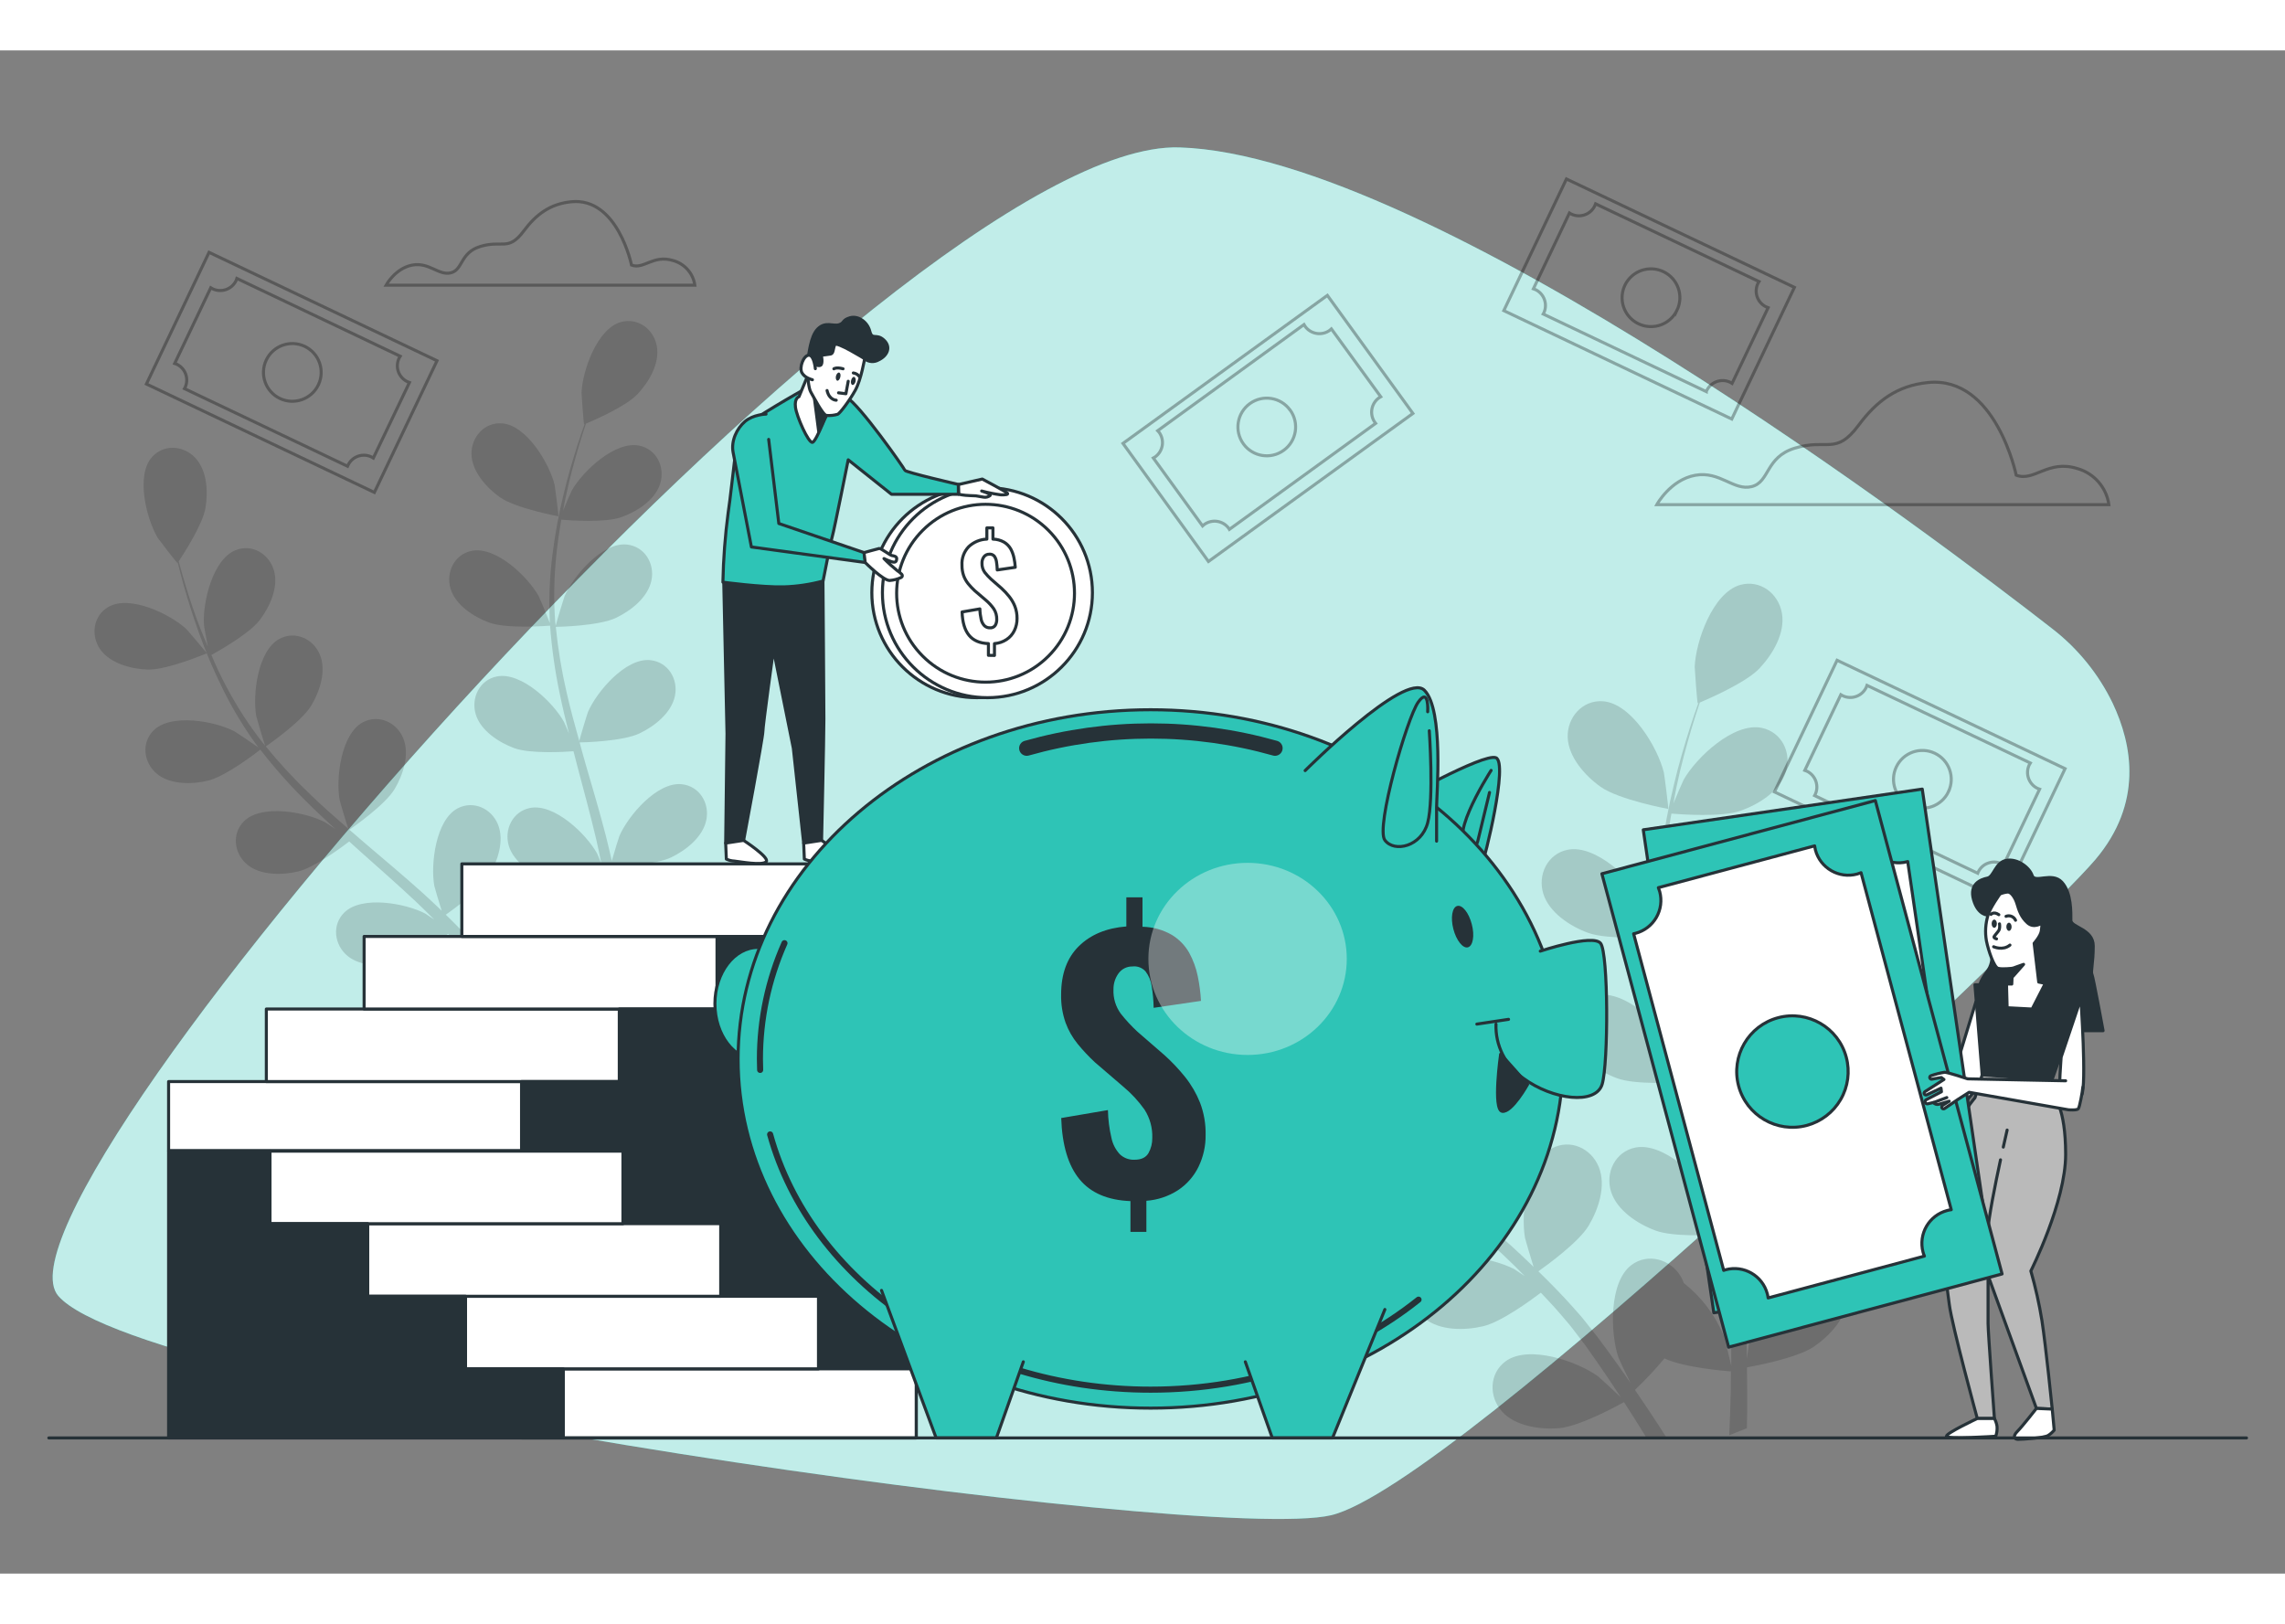 <?xml version="1.0" encoding="UTF-8"?>
<svg xmlns="http://www.w3.org/2000/svg" xmlns:xlink="http://www.w3.org/1999/xlink" width="287px" height="204px" viewBox="0 0 306 204" version="1.1">
<rect x="0" y="0" width="306" height="204" fill="#808080" stroke="none"/>
<defs>
<filter id="alpha" filterUnits="objectBoundingBox" x="0%" y="0%" width="100%" height="100%">
  <feColorMatrix type="matrix" in="SourceGraphic" values="0 0 0 0 1 0 0 0 0 1 0 0 0 0 1 0 0 0 1 0"/>
</filter>
<mask id="mask0">
  <g filter="url(#alpha)">
<rect x="0" y="0" width="306" height="204" style="fill:rgb(0%,0%,0%);fill-opacity:0.702;stroke:none;"/>
  </g>
</mask>
<clipPath id="clip1">
  <rect x="0" y="0" width="306" height="204"/>
</clipPath>
<g id="surface5" clip-path="url(#clip1)">
<path style=" stroke:none;fill-rule:nonzero;fill:rgb(100%,100%,100%);fill-opacity:1;" d="M 282.926 87.434 C 281.027 83.5 278.23 80.066 274.77 77.402 C 260.137 66.004 191.668 14.066 157.977 12.992 C 120.133 11.766 -3.699 153.477 7.805 166.809 C 19.312 180.137 161.621 200.109 178.262 196.184 C 194.906 192.258 273.328 116.973 280.598 108.383 C 286.996 100.82 285.57 93.023 282.926 87.434 Z M 282.926 87.434 "/>
</g>
<mask id="mask1">
  <g filter="url(#alpha)">
<rect x="0" y="0" width="306" height="204" style="fill:rgb(0%,0%,0%);fill-opacity:0.302;stroke:none;"/>
  </g>
</mask>
<clipPath id="clip2">
  <rect x="0" y="0" width="306" height="204"/>
</clipPath>
<g id="surface8" clip-path="url(#clip2)">
<path style="fill:none;stroke-width:1;stroke-linecap:butt;stroke-linejoin:miter;stroke:rgb(0%,0%,0%);stroke-opacity:1;stroke-miterlimit:10;" d="M 661.774 139.438 C 661.774 139.438 655.092 106.79 632.822 109.021 C 622.702 110.016 615.933 115.1 610.064 123.018 C 602.529 133.128 599.83 127.25 589.059 130.572 C 579.418 133.569 580.902 141.697 574.956 143.181 C 569.02 144.656 564.578 137.992 556.411 139.467 C 548.244 140.951 543.802 149.117 543.802 149.117 L 692.191 149.117 C 691.397 143.449 687.318 138.787 681.803 137.245 C 672.162 134.249 667.701 141.669 661.774 139.438 Z M 661.774 139.438 " transform="matrix(0.408,0,0,0.408,0,0)"/>
</g>
<mask id="mask2">
  <g filter="url(#alpha)">
<rect x="0" y="0" width="306" height="204" style="fill:rgb(0%,0%,0%);fill-opacity:0.302;stroke:none;"/>
  </g>
</mask>
<clipPath id="clip3">
  <rect x="0" y="0" width="306" height="204"/>
</clipPath>
<g id="surface11" clip-path="url(#clip3)">
<path style="fill:none;stroke-width:1;stroke-linecap:butt;stroke-linejoin:miter;stroke:rgb(0%,0%,0%);stroke-opacity:1;stroke-miterlimit:10;" d="M 207.28 70.466 C 207.28 70.466 202.723 48.148 187.5 49.68 C 180.578 50.37 175.963 53.835 171.952 59.216 C 166.801 66.129 164.953 62.107 157.59 64.377 C 151.003 66.406 151.999 71.998 147.997 73.003 C 144.005 73.999 140.903 69.451 135.33 70.466 C 129.758 71.49 126.714 77.062 126.714 77.062 L 228.066 77.062 C 227.52 73.213 224.743 70.044 221 69.001 C 214.384 66.923 211.34 71.998 207.28 70.466 Z M 207.28 70.466 " transform="matrix(0.408,0,0,0.408,0,0)"/>
</g>
<mask id="mask3">
  <g filter="url(#alpha)">
<rect x="0" y="0" width="306" height="204" style="fill:rgb(0%,0%,0%);fill-opacity:0.302;stroke:none;"/>
  </g>
</mask>
<clipPath id="clip4">
  <rect x="0" y="0" width="306" height="204"/>
</clipPath>
<g id="surface14" clip-path="url(#clip4)">
<path style="fill:none;stroke-width:1;stroke-linecap:butt;stroke-linejoin:miter;stroke:rgb(0%,0%,0%);stroke-opacity:1;stroke-miterlimit:10;" d="M 517.942 39.715 L 565.863 39.719 L 565.864 122.683 L 517.944 122.679 Z M 517.942 39.715 " transform="matrix(0.175,-0.368,0.368,0.175,96.129,218.504)"/>
<path style="fill:none;stroke-width:1;stroke-linecap:butt;stroke-linejoin:miter;stroke:rgb(0%,0%,0%);stroke-opacity:1;stroke-miterlimit:10;" d="M 523.457 51.001 C 522.088 53.883 518.641 55.099 515.759 53.73 C 515.539 53.625 515.328 53.51 515.127 53.376 L 503.303 78.249 C 503.533 78.326 503.753 78.412 503.973 78.508 C 506.846 79.887 508.071 83.333 506.702 86.225 C 506.654 86.33 506.597 86.426 506.53 86.531 L 560.049 111.998 C 560.049 111.893 560.145 111.778 560.193 111.673 C 561.562 108.791 565.008 107.565 567.89 108.935 C 568.11 109.04 568.321 109.155 568.522 109.289 L 580.346 84.454 C 580.116 84.377 579.896 84.281 579.676 84.176 C 576.823 82.788 575.626 79.36 576.995 76.497 C 577.101 76.277 577.215 76.067 577.349 75.866 L 523.725 50.36 C 523.648 50.58 523.562 50.791 523.457 51.001 Z M 550.456 85.239 C 548.819 88.714 545.247 90.849 541.408 90.648 C 537.579 90.456 534.237 87.967 532.954 84.348 C 531.671 80.729 532.705 76.689 535.558 74.133 C 538.421 71.567 542.538 70.973 546.004 72.639 C 550.724 74.899 552.715 80.547 550.456 85.267 Z M 550.456 85.239 " transform="matrix(0.408,0,0,0.408,0,0)"/>
</g>
<mask id="mask4">
  <g filter="url(#alpha)">
<rect x="0" y="0" width="306" height="204" style="fill:rgb(0%,0%,0%);fill-opacity:0.302;stroke:none;"/>
  </g>
</mask>
<clipPath id="clip5">
  <rect x="0" y="0" width="306" height="204"/>
</clipPath>
<g id="surface17" clip-path="url(#clip5)">
<path style="fill:none;stroke-width:1;stroke-linecap:butt;stroke-linejoin:miter;stroke:rgb(0%,0%,0%);stroke-opacity:1;stroke-miterlimit:10;" d="M 71.978 64.221 L 119.899 64.225 L 119.896 147.181 L 71.975 147.177 Z M 71.978 64.221 " transform="matrix(0.175,-0.368,0.368,0.175,-16.622,59.927)"/>
<path style="fill:none;stroke-width:1;stroke-linecap:butt;stroke-linejoin:miter;stroke:rgb(0%,0%,0%);stroke-opacity:1;stroke-miterlimit:10;" d="M 77.503 75.53 C 76.842 76.919 75.664 77.981 74.219 78.489 C 72.773 79.006 71.184 78.92 69.795 78.259 C 69.585 78.163 69.374 78.039 69.173 77.914 L 57.34 102.75 C 57.569 102.817 57.79 102.903 58 102.999 C 59.388 103.659 60.451 104.837 60.959 106.283 C 61.476 107.728 61.389 109.318 60.729 110.696 C 60.681 110.811 60.623 110.907 60.556 111.022 L 114.076 136.499 L 114.22 136.173 C 114.88 134.785 116.058 133.722 117.503 133.205 C 118.949 132.698 120.538 132.784 121.917 133.444 C 122.137 133.54 122.348 133.655 122.549 133.789 L 134.392 109.002 C 134.162 108.915 133.942 108.839 133.722 108.743 C 132.324 108.082 131.261 106.886 130.744 105.44 C 130.237 103.985 130.333 102.386 131.003 100.998 C 131.099 100.787 131.214 100.576 131.348 100.375 L 77.761 74.86 C 77.694 75.09 77.608 75.31 77.503 75.53 Z M 104.502 109.768 C 102.252 114.488 96.603 116.498 91.883 114.258 C 87.163 112.008 85.152 106.369 87.393 101.639 C 89.633 96.919 95.272 94.908 100.002 97.139 C 104.732 99.389 106.742 105.038 104.502 109.768 Z M 104.502 109.768 " transform="matrix(0.408,0,0,0.408,0,0)"/>
</g>
<mask id="mask5">
  <g filter="url(#alpha)">
<rect x="0" y="0" width="306" height="204" style="fill:rgb(0%,0%,0%);fill-opacity:0.302;stroke:none;"/>
  </g>
</mask>
<clipPath id="clip6">
  <rect x="0" y="0" width="306" height="204"/>
</clipPath>
<g id="surface20" clip-path="url(#clip6)">
<path style="fill:none;stroke-width:1;stroke-linecap:butt;stroke-linejoin:miter;stroke:rgb(0%,0%,0%);stroke-opacity:1;stroke-miterlimit:10;" d="M 607.018 197.792 L 654.935 197.787 L 654.936 280.752 L 607.015 280.748 Z M 607.018 197.792 " transform="matrix(0.175,-0.368,0.368,0.175,58.617,288.081)"/>
<path style="fill:none;stroke-width:1;stroke-linecap:butt;stroke-linejoin:miter;stroke:rgb(0%,0%,0%);stroke-opacity:1;stroke-miterlimit:10;" d="M 612.544 209.099 C 611.883 210.488 610.696 211.56 609.251 212.067 C 607.805 212.584 606.216 212.498 604.827 211.837 C 604.607 211.732 604.406 211.608 604.215 211.493 L 592.381 236.328 C 592.611 236.405 592.831 236.491 593.051 236.587 C 595.933 237.965 597.149 241.422 595.78 244.303 L 595.607 244.61 L 649.127 270.096 C 649.165 269.981 649.213 269.876 649.27 269.771 C 649.921 268.373 651.099 267.291 652.554 266.774 C 654.01 266.247 655.609 266.333 656.997 267.004 C 657.217 267.109 657.428 267.233 657.629 267.348 L 669.453 242.513 C 669.223 242.436 669.003 242.35 668.792 242.255 C 665.91 240.876 664.685 237.429 666.054 234.538 C 666.159 234.327 666.284 234.116 666.408 233.915 L 612.803 208.439 C 612.726 208.668 612.64 208.889 612.544 209.099 Z M 639.543 243.346 C 637.293 248.076 631.635 250.086 626.905 247.836 C 622.176 245.586 620.165 239.928 622.425 235.198 C 624.674 230.469 630.333 228.468 635.062 230.718 C 639.782 232.977 641.783 238.626 639.534 243.346 Z M 639.543 243.346 " transform="matrix(0.408,0,0,0.408,0,0)"/>
</g>
<mask id="mask6">
  <g filter="url(#alpha)">
<rect x="0" y="0" width="306" height="204" style="fill:rgb(0%,0%,0%);fill-opacity:0.302;stroke:none;"/>
  </g>
</mask>
<clipPath id="clip7">
  <rect x="0" y="0" width="306" height="204"/>
</clipPath>
<g id="surface23" clip-path="url(#clip7)">
<path style="fill:none;stroke-width:1;stroke-linecap:butt;stroke-linejoin:miter;stroke:rgb(0%,0%,0%);stroke-opacity:1;stroke-miterlimit:10;" d="M 391.809 82.126 L 439.73 82.135 L 439.727 165.087 L 391.808 165.091 Z M 391.809 82.126 " transform="matrix(-0.239,-0.33,0.33,-0.239,228.374,217.374)"/>
<path style="fill:none;stroke-width:1;stroke-linecap:butt;stroke-linejoin:miter;stroke:rgb(0%,0%,0%);stroke-opacity:1;stroke-miterlimit:10;" d="M 380.457 125.364 C 382.334 127.949 381.75 131.558 379.174 133.425 C 378.973 133.569 378.772 133.703 378.562 133.808 L 394.713 156.087 C 394.885 155.924 395.067 155.771 395.259 155.628 C 397.844 153.761 401.463 154.335 403.339 156.92 C 403.406 157.016 403.473 157.112 403.531 157.217 L 451.526 122.425 L 451.306 122.147 C 449.439 119.562 450.004 115.952 452.589 114.066 C 452.79 113.932 453.001 113.808 453.202 113.693 L 437.002 91.423 C 436.83 91.586 436.638 91.739 436.447 91.883 C 433.862 93.75 430.252 93.166 428.376 90.591 C 428.242 90.399 428.117 90.208 428.002 89.997 L 379.998 124.828 C 380.17 125 380.323 125.172 380.457 125.364 Z M 423.464 118.049 C 426.528 122.281 425.58 128.207 421.348 131.271 C 417.117 134.344 411.19 133.397 408.127 129.165 C 405.053 124.933 406.001 119.007 410.233 115.943 C 414.465 112.879 420.372 113.817 423.436 118.049 Z M 423.464 118.049 " transform="matrix(0.408,0,0,0.408,0,0)"/>
</g>
<mask id="mask7">
  <g filter="url(#alpha)">
<rect x="0" y="0" width="306" height="204" style="fill:rgb(0%,0%,0%);fill-opacity:0.149;stroke:none;"/>
  </g>
</mask>
<clipPath id="clip8">
  <rect x="0" y="0" width="306" height="204"/>
</clipPath>
<g id="surface26" clip-path="url(#clip8)">
<path style=" stroke:none;fill-rule:nonzero;fill:rgb(0%,0%,0%);fill-opacity:1;" d="M 19.773 82.922 C 22.359 83.008 27.703 80.738 27.707 80.738 C 27.711 80.738 25.141 77.672 24.953 77.5 C 22.785 75.496 17.418 72.898 14.543 74.52 C 12.465 75.691 12.117 78.371 13.434 80.234 C 14.754 82.094 17.57 82.852 19.773 82.922 Z M 19.773 82.922 "/>
<path style=" stroke:none;fill-rule:nonzero;fill:rgb(0%,0%,0%);fill-opacity:1;" d="M 27.852 97.797 C 30.27 97.223 34.523 93.91 34.863 93.645 C 36.746 96.082 38.793 98.391 40.984 100.555 C 42.258 101.828 43.578 103.066 44.918 104.289 C 44.223 103.824 43.598 103.406 43.504 103.359 C 40.883 102 35.02 100.91 32.672 103.242 C 30.98 104.918 31.355 107.59 33.117 109.047 C 34.879 110.504 37.793 110.473 39.938 109.961 C 42.086 109.445 45.797 106.695 46.766 105.949 L 48.316 107.348 C 50.816 109.57 53.316 111.773 55.703 114.008 C 56.543 114.793 57.336 115.602 58.152 116.406 C 57.531 116 57.012 115.648 56.93 115.59 C 54.309 114.23 48.445 113.141 46.098 115.473 C 44.402 117.145 44.777 119.82 46.539 121.273 C 48.305 122.727 51.215 122.707 53.363 122.191 C 55.438 121.699 58.863 119.188 60.012 118.316 C 60.828 119.164 61.613 120.012 62.348 120.871 C 62.836 121.465 63.352 122.008 63.809 122.637 L 65.191 124.453 C 66.008 125.641 66.898 126.859 67.688 128.039 C 68.242 128.855 68.754 129.637 69.273 130.434 C 68.457 129.617 66.789 128.117 66.633 127.984 C 64.25 126.242 58.621 124.281 55.945 126.227 C 54.02 127.625 53.988 130.328 55.508 132.031 C 57.031 133.738 59.914 134.152 62.109 133.973 C 64.527 133.77 69.066 131.266 69.629 130.953 C 70.484 132.262 71.301 133.547 72.059 134.773 C 72.734 135.867 73.363 136.918 73.953 137.918 L 75.879 137.152 C 75.207 136.062 74.488 134.926 73.711 133.727 C 72.848 132.391 71.902 130.98 70.914 129.539 C 72.121 128.391 73.262 127.172 74.328 125.891 C 76.578 126.969 81.398 127.355 82.02 127.402 C 82.02 128.969 81.984 130.492 81.934 131.93 C 81.906 132.918 81.871 133.871 81.824 134.785 L 83.863 133.973 C 83.863 133.316 83.891 132.656 83.895 131.973 C 83.914 130.379 83.895 128.68 83.895 126.934 C 84.516 126.828 89.629 125.902 91.645 124.531 C 93.465 123.281 95.43 121.188 95.543 118.855 C 95.652 116.52 93.91 114.5 91.535 114.633 C 88.234 114.812 85.105 119.887 84.359 122.742 C 84.312 122.91 84.035 124.781 83.887 125.98 C 83.887 125.27 83.859 124.578 83.836 123.844 C 83.797 122.391 83.715 120.945 83.629 119.387 C 83.562 118.633 83.496 117.879 83.43 117.113 C 83.359 116.344 83.227 115.555 83.129 114.766 C 82.859 112.945 82.504 111.113 82.102 109.277 C 83.375 109.238 87.883 109.043 89.879 108.078 C 91.875 107.117 94.129 105.352 94.59 103.062 C 95.051 100.773 93.641 98.508 91.27 98.277 C 87.98 97.957 84.121 102.5 82.945 105.215 C 82.871 105.383 82.25 107.422 81.93 108.547 C 81.676 107.445 81.434 106.344 81.145 105.234 C 80.328 102.039 79.363 98.832 78.438 95.629 C 78.152 94.645 77.883 93.664 77.621 92.68 C 78.074 92.68 83.441 92.551 85.676 91.457 C 87.664 90.504 89.926 88.73 90.387 86.441 C 90.848 84.152 89.438 81.891 87.066 81.66 C 83.777 81.34 79.914 85.883 78.742 88.598 C 78.652 88.801 77.762 91.738 77.574 92.492 C 76.965 90.332 76.379 88.172 75.887 86.02 C 75.211 83.113 74.727 80.168 74.43 77.203 C 74.641 77.203 80.246 77.102 82.535 75.977 C 84.516 75.023 86.781 73.254 87.242 70.965 C 87.703 68.676 86.293 66.41 83.922 66.176 C 80.633 65.859 76.773 70.406 75.598 73.113 C 75.508 73.328 74.551 76.484 74.414 77.07 C 74.414 76.898 74.363 76.719 74.352 76.551 C 74.133 73.559 74.188 70.555 74.504 67.574 C 74.66 65.941 74.914 64.367 75.164 62.848 C 76.215 62.938 80.996 63.289 83.168 62.523 C 85.242 61.789 87.691 60.277 88.398 58.055 C 89.102 55.832 87.953 53.422 85.621 52.934 C 82.387 52.258 78.051 56.348 76.59 58.91 C 76.508 59.051 75.855 60.543 75.398 61.66 C 75.527 60.98 75.652 60.27 75.805 59.621 C 76.32 57.172 76.941 54.965 77.508 53.016 C 77.84 51.906 78.16 50.91 78.469 49.984 C 79.539 49.535 83.836 47.676 85.379 46.027 C 86.922 44.379 88.359 41.945 87.965 39.645 C 87.57 37.344 85.438 35.746 83.141 36.383 C 79.961 37.27 77.996 42.91 77.879 45.852 C 77.879 46.105 78.168 50.109 78.223 50.086 L 78.285 50.062 C 77.969 50.945 77.641 51.902 77.305 52.949 C 76.691 54.891 76.023 57.094 75.453 59.539 C 74.809 62.168 74.32 64.832 73.988 67.516 C 73.602 70.52 73.48 73.551 73.633 76.578 L 73.633 76.688 C 73.289 75.781 72.25 73.281 72.148 73.098 C 70.711 70.52 66.434 66.379 63.172 67.023 C 60.836 67.484 59.676 69.922 60.344 72.109 C 61.012 74.297 63.453 75.879 65.523 76.633 C 67.863 77.488 73.234 77.074 73.664 77.043 C 73.895 80.117 74.328 83.176 74.965 86.195 C 75.328 87.953 75.746 89.715 76.191 91.473 C 75.867 90.703 75.574 90.012 75.52 89.918 C 74.086 87.34 69.809 83.199 66.543 83.844 C 64.211 84.309 63.043 86.746 63.715 88.934 C 64.383 91.117 66.828 92.703 68.898 93.457 C 70.973 94.211 75.59 93.965 76.801 93.863 C 76.98 94.539 77.148 95.211 77.328 95.906 C 78.184 99.137 79.059 102.352 79.816 105.539 C 80.082 106.66 80.305 107.773 80.531 108.887 C 80.246 108.199 80 107.621 79.953 107.539 C 78.516 104.957 74.238 100.816 70.977 101.461 C 68.641 101.926 67.477 104.367 68.145 106.555 C 68.812 108.738 71.258 110.324 73.328 111.078 C 75.332 111.809 79.57 111.609 81.016 111.516 C 81.211 112.66 81.426 113.812 81.555 114.934 C 81.633 115.699 81.758 116.434 81.797 117.211 C 81.832 117.984 81.898 118.734 81.945 119.488 C 81.992 120.938 82.043 122.438 82.055 123.855 C 82.055 124.84 82.055 125.781 82.055 126.711 C 81.801 125.594 81.238 123.41 81.191 123.238 C 80.199 120.832 78.605 118.727 76.566 117.117 C 76.469 116.844 76.344 116.582 76.199 116.332 C 75.023 114.371 72.438 113.598 70.523 115.02 C 67.871 116.988 68.074 122.949 69.012 125.746 C 69.07 125.91 69.879 127.629 70.406 128.707 C 69.996 128.125 69.609 127.551 69.18 126.949 C 68.363 125.762 67.48 124.598 66.551 123.348 L 65.129 121.559 C 64.664 120.957 64.102 120.371 63.582 119.77 C 62.359 118.398 61.051 117.066 59.699 115.758 C 60.738 115.023 64.391 112.371 65.523 110.453 C 66.66 108.535 67.566 105.836 66.688 103.672 C 65.809 101.512 63.383 100.41 61.277 101.516 C 58.355 103.062 57.645 108.98 58.16 111.887 C 58.191 112.07 58.797 114.113 59.152 115.23 C 58.336 114.449 57.52 113.664 56.672 112.902 C 54.223 110.695 51.652 108.539 49.109 106.375 C 48.332 105.711 47.566 105.043 46.793 104.379 C 47.164 104.121 51.574 101.059 52.844 98.93 C 53.973 97.035 54.883 94.305 54.008 92.145 C 53.129 89.98 50.703 88.879 48.598 89.984 C 45.676 91.535 44.961 97.453 45.48 100.359 C 45.516 100.582 46.391 103.52 46.652 104.258 C 44.953 102.789 43.273 101.305 41.676 99.77 C 39.512 97.719 37.48 95.531 35.594 93.219 C 35.77 93.098 40.383 89.922 41.684 87.742 C 42.816 85.848 43.727 83.121 42.848 80.961 C 41.973 78.797 39.543 77.695 37.441 78.801 C 34.516 80.348 33.809 86.266 34.32 89.172 C 34.363 89.402 35.305 92.562 35.516 93.125 C 35.406 92.992 35.281 92.863 35.172 92.719 C 33.348 90.383 31.73 87.891 30.344 85.273 C 29.562 83.816 28.902 82.379 28.305 80.969 C 29.223 80.465 33.402 78.113 34.789 76.285 C 36.121 74.523 37.328 71.914 36.691 69.672 C 36.055 67.426 33.766 66.055 31.555 66.934 C 28.477 68.156 27.121 73.953 27.312 76.898 C 27.312 77.059 27.609 78.676 27.836 79.852 C 27.57 79.211 27.281 78.551 27.023 77.934 C 26.102 75.605 25.391 73.445 24.797 71.48 C 24.465 70.375 24.184 69.367 23.93 68.426 C 24.574 67.457 27.129 63.531 27.508 61.309 C 27.887 59.09 27.742 56.266 26.145 54.566 C 24.547 52.863 21.887 52.707 20.324 54.5 C 18.156 56.996 19.625 62.777 21.137 65.305 C 21.27 65.52 23.73 68.695 23.762 68.645 L 23.801 68.59 C 24.027 69.504 24.281 70.48 24.574 71.543 C 25.137 73.5 25.797 75.703 26.668 78.07 C 27.578 80.617 28.641 83.109 29.844 85.531 C 31.18 88.254 32.754 90.848 34.551 93.285 L 34.617 93.371 C 33.832 92.805 31.582 91.293 31.395 91.195 C 28.777 89.836 22.914 88.75 20.566 91.078 C 18.875 92.754 19.246 95.426 21.012 96.883 C 22.777 98.34 25.703 98.328 27.852 97.797 Z M 27.852 97.797 "/>
<path style=" stroke:none;fill-rule:nonzero;fill:rgb(0%,0%,0%);fill-opacity:1;" d="M 74.773 62.395 C 74.836 62.395 74.328 58.422 74.27 58.176 C 73.562 55.32 70.52 50.18 67.223 49.949 C 64.848 49.777 63.082 51.824 63.141 54.105 C 63.203 56.387 65.145 58.562 66.945 59.84 C 69.062 61.34 74.77 62.395 74.773 62.395 Z M 74.773 62.395 "/>
</g>
<mask id="mask8">
  <g filter="url(#alpha)">
<rect x="0" y="0" width="306" height="204" style="fill:rgb(0%,0%,0%);fill-opacity:0.149;stroke:none;"/>
  </g>
</mask>
<clipPath id="clip9">
  <rect x="0" y="0" width="306" height="204"/>
</clipPath>
<g id="surface29" clip-path="url(#clip9)">
<path style=" stroke:none;fill-rule:nonzero;fill:rgb(0%,0%,0%);fill-opacity:1;" d="M 159.719 125.367 C 162.715 125.465 168.898 122.84 168.906 122.836 C 168.918 122.832 165.938 119.285 165.723 119.086 C 163.207 116.766 156.996 113.758 153.66 115.641 C 151.258 116.992 150.859 120.094 152.383 122.258 C 153.91 124.418 157.164 125.285 159.719 125.367 Z M 159.719 125.367 "/>
<path style=" stroke:none;fill-rule:nonzero;fill:rgb(0%,0%,0%);fill-opacity:1;" d="M 220.266 185.441 L 220.504 185.848 L 223.207 185.848 C 222.879 185.32 222.535 184.793 222.184 184.246 C 221.184 182.699 220.086 181.062 218.945 179.398 C 220.344 178.066 221.664 176.656 222.898 175.176 C 225.5 176.418 231.082 176.867 231.805 176.922 C 231.805 178.738 231.762 180.5 231.707 182.164 C 231.672 183.309 231.625 184.406 231.578 185.469 L 233.938 184.531 C 233.938 183.777 233.969 183.008 233.977 182.207 C 233.977 180.367 233.977 178.402 233.945 176.379 C 234.672 176.25 240.59 175.188 242.922 173.598 C 245.027 172.152 247.309 169.723 247.438 167.027 C 247.562 164.332 245.551 161.984 242.793 162.133 C 238.973 162.34 235.352 168.219 234.484 171.516 C 234.434 171.711 234.113 173.891 233.934 175.266 C 233.934 174.449 233.906 173.633 233.879 172.789 C 233.832 171.105 233.738 169.43 233.641 167.625 C 233.562 166.758 233.484 165.883 233.41 164.996 C 233.352 164.113 233.176 163.191 233.062 162.277 C 232.75 160.172 232.34 158.051 231.875 155.926 C 233.344 155.879 238.57 155.648 240.879 154.535 C 243.188 153.422 245.801 151.375 246.336 148.727 C 246.867 146.082 245.234 143.457 242.492 143.188 C 238.68 142.816 234.207 148.082 232.852 151.215 C 232.766 151.41 232.035 153.77 231.672 155.074 C 231.383 153.801 231.098 152.523 230.766 151.242 C 229.797 147.539 228.703 143.824 227.633 140.109 C 227.301 138.977 226.988 137.84 226.668 136.703 C 227.191 136.703 233.406 136.555 235.992 135.305 C 238.293 134.199 240.914 132.148 241.445 129.5 C 241.977 126.852 240.348 124.227 237.602 123.957 C 233.793 123.586 229.324 128.855 227.965 131.984 C 227.863 132.219 226.828 135.621 226.605 136.496 C 225.906 133.992 225.227 131.492 224.66 128.996 C 223.879 125.637 223.312 122.23 222.973 118.797 C 223.211 118.797 229.703 118.68 232.355 117.402 C 234.656 116.293 237.277 114.238 237.812 111.594 C 238.344 108.945 236.715 106.32 233.969 106.055 C 230.156 105.68 225.688 110.953 224.328 114.082 C 224.219 114.324 223.102 117.98 222.957 118.66 C 222.957 118.457 222.898 118.25 222.883 118.055 C 222.633 114.602 222.691 111.133 223.062 107.688 C 223.242 105.781 223.52 103.969 223.828 102.215 C 225.055 102.316 230.578 102.723 233.09 101.836 C 235.496 100.988 238.328 99.238 239.145 96.664 C 239.961 94.09 238.637 91.305 235.934 90.734 C 232.188 89.949 227.172 94.688 225.473 97.672 C 225.383 97.836 224.625 99.578 224.094 100.859 C 224.246 100.066 224.387 99.25 224.547 98.496 C 225.141 95.641 225.863 93.105 226.516 90.844 C 226.902 89.562 227.273 88.398 227.637 87.336 C 228.859 86.816 233.844 84.66 235.633 82.754 C 237.418 80.848 239.09 78.031 238.629 75.371 C 238.164 72.711 235.703 70.848 233.047 71.586 C 229.375 72.617 227.086 79.137 226.949 82.551 C 226.949 82.844 227.281 87.484 227.359 87.445 L 227.434 87.418 C 227.066 88.441 226.688 89.547 226.293 90.766 C 225.586 93.012 224.812 95.562 224.152 98.395 C 223.406 101.438 222.84 104.52 222.453 107.625 C 222.008 111.105 221.871 114.617 222.047 118.121 C 222.047 118.16 222.047 118.207 222.047 118.246 C 221.637 117.199 220.441 114.301 220.324 114.09 C 218.664 111.102 213.695 106.309 209.941 107.055 C 207.234 107.594 205.891 110.418 206.676 112.945 C 207.465 115.477 210.277 117.312 212.676 118.184 C 215.379 119.176 221.605 118.695 222.098 118.656 C 222.367 122.219 222.871 125.766 223.609 129.262 C 224.016 131.301 224.512 133.344 225.023 135.383 C 224.648 134.484 224.309 133.684 224.254 133.578 C 222.59 130.594 217.625 125.797 213.867 126.547 C 211.16 127.082 209.812 129.906 210.602 132.438 C 211.391 134.965 214.203 136.801 216.602 137.676 C 219.004 138.547 224.355 138.262 225.758 138.164 C 225.961 138.945 226.168 139.727 226.363 140.508 C 227.359 144.246 228.371 147.969 229.246 151.656 C 229.559 152.957 229.812 154.246 230.062 155.535 C 229.734 154.742 229.445 154.074 229.391 153.977 C 227.73 150.988 222.766 146.195 219.008 146.941 C 216.301 147.48 214.953 150.305 215.742 152.832 C 216.531 155.363 219.344 157.199 221.742 158.07 C 224.066 158.922 228.973 158.688 230.645 158.578 C 230.875 159.906 231.102 161.238 231.266 162.535 C 231.355 163.426 231.504 164.273 231.547 165.176 C 231.594 166.078 231.668 166.941 231.723 167.809 C 231.773 169.492 231.836 171.227 231.848 172.871 C 231.848 174.008 231.848 175.098 231.848 176.195 C 231.551 174.898 230.926 172.371 230.852 172.168 C 229.699 169.391 227.855 166.953 225.492 165.09 C 225.379 164.773 225.234 164.473 225.066 164.184 C 223.707 161.91 220.707 161.016 218.496 162.66 C 215.426 164.941 215.641 171.844 216.746 175.082 C 216.812 175.273 217.746 177.266 218.379 178.512 C 217.906 177.836 217.457 177.168 216.965 176.473 C 216 175.098 214.996 173.75 213.918 172.297 L 212.285 170.23 C 211.754 169.527 211.098 168.855 210.5 168.156 C 209.078 166.57 207.566 165.027 206.012 163.516 C 207.215 162.664 211.445 159.59 212.754 157.395 C 214.066 155.199 215.117 152.047 214.102 149.539 C 213.086 147.035 210.277 145.75 207.84 147.043 C 204.457 148.836 203.633 155.688 204.227 159.055 C 204.266 159.262 204.969 161.629 205.375 162.922 C 204.43 162.016 203.488 161.109 202.52 160.227 C 199.664 157.672 196.715 155.176 193.766 152.672 C 192.867 151.906 191.977 151.137 191.082 150.359 C 191.516 150.062 196.621 146.516 198.094 144.051 C 199.398 141.859 200.453 138.699 199.434 136.199 C 198.414 133.699 195.613 132.41 193.176 133.699 C 189.793 135.492 188.965 142.344 189.562 145.711 C 189.605 145.961 190.617 149.383 190.918 150.223 C 188.953 148.52 187.008 146.805 185.16 145.043 C 182.652 142.668 180.297 140.137 178.117 137.461 C 178.32 137.32 183.664 133.645 185.172 131.117 C 186.48 128.926 187.531 125.77 186.516 123.266 C 185.5 120.762 182.691 119.477 180.254 120.77 C 176.871 122.559 176.047 129.414 176.645 132.777 C 176.688 133.039 177.781 136.703 178.027 137.352 C 177.898 137.199 177.754 137.051 177.617 136.891 C 175.477 134.141 173.582 131.203 171.961 128.113 C 171.059 126.422 170.293 124.762 169.582 123.125 C 170.645 122.543 175.488 119.824 177.098 117.703 C 178.633 115.664 180.031 112.645 179.297 110.047 C 178.562 107.445 175.91 105.855 173.348 106.871 C 169.785 108.281 168.215 115.004 168.449 118.414 C 168.449 118.602 168.797 120.453 169.059 121.832 C 168.75 121.09 168.414 120.328 168.133 119.609 C 167.066 116.922 166.258 114.391 165.559 112.145 C 165.172 110.863 164.844 109.695 164.555 108.602 C 165.301 107.484 168.258 102.941 168.695 100.363 C 169.125 97.848 168.969 94.52 167.121 92.555 C 165.273 90.59 162.184 90.402 160.375 92.48 C 157.867 95.375 159.562 102.066 161.34 104.988 C 161.496 105.238 164.34 108.914 164.379 108.859 L 164.426 108.793 C 164.684 109.852 164.977 110.984 165.32 112.211 C 165.969 114.477 166.73 117.035 167.742 119.758 C 168.797 122.703 170.02 125.59 171.414 128.395 C 172.957 131.543 174.781 134.547 176.859 137.371 L 176.941 137.469 C 176.031 136.812 173.426 135.062 173.211 134.949 C 170.176 133.375 163.387 132.117 160.672 134.812 C 158.711 136.754 159.145 139.852 161.184 141.535 C 163.223 143.219 166.598 143.188 169.082 142.598 C 171.883 141.926 176.812 138.109 177.203 137.785 C 179.387 140.609 181.758 143.285 184.301 145.789 C 185.773 147.258 187.305 148.691 188.855 150.113 C 188.039 149.57 187.328 149.09 187.223 149.035 C 184.188 147.461 177.402 146.203 174.68 148.895 C 172.723 150.832 173.156 153.934 175.199 155.617 C 177.242 157.297 180.609 157.273 183.094 156.676 C 185.578 156.082 189.879 152.895 190.996 152.031 C 191.602 152.57 192.191 153.113 192.797 153.664 C 195.688 156.234 198.586 158.785 201.363 161.375 C 202.34 162.285 203.266 163.219 204.195 164.156 C 203.477 163.672 202.875 163.273 202.777 163.219 C 199.742 161.648 192.953 160.391 190.234 163.082 C 188.273 165.023 188.707 168.121 190.75 169.805 C 192.789 171.492 196.164 171.457 198.648 170.867 C 201.051 170.293 205.016 167.391 206.348 166.379 C 207.273 167.363 208.199 168.344 209.051 169.34 C 209.617 170.031 210.211 170.66 210.738 171.379 L 212.34 173.48 C 213.312 174.855 214.316 176.27 215.23 177.637 C 215.871 178.578 216.457 179.488 217.066 180.406 C 216.109 179.488 214.191 177.727 214.016 177.598 C 211.254 175.582 204.734 173.309 201.637 175.559 C 199.406 177.191 199.363 180.312 201.133 182.281 C 202.898 184.254 206.23 184.73 208.773 184.527 C 211.578 184.297 216.828 181.398 217.48 181.031 C 218.449 182.535 219.395 184.008 220.266 185.441 Z M 220.266 185.441 "/>
<path style=" stroke:none;fill-rule:nonzero;fill:rgb(0%,0%,0%);fill-opacity:1;" d="M 223.406 101.594 C 223.473 101.594 222.887 96.988 222.816 96.695 C 222 93.375 218.477 87.438 214.656 87.168 C 211.902 86.973 209.859 89.34 209.941 91.984 C 210.023 94.629 212.262 97.145 214.344 98.625 C 216.789 100.367 223.402 101.594 223.406 101.594 Z M 223.406 101.594 "/>
</g>
<mask id="mask9">
  <g filter="url(#alpha)">
<rect x="0" y="0" width="306" height="204" style="fill:rgb(0%,0%,0%);fill-opacity:0.349;stroke:none;"/>
  </g>
</mask>
<clipPath id="clip10">
  <rect x="0" y="0" width="306" height="204"/>
</clipPath>
<g id="surface32" clip-path="url(#clip10)">
<path style=" stroke:none;fill-rule:nonzero;fill:rgb(100%,100%,100%);fill-opacity:1;" d="M 180.355 121.672 C 180.355 114.57 174.41 108.809 167.07 108.809 C 159.734 108.809 153.789 114.57 153.789 121.672 C 153.789 128.777 159.734 134.539 167.07 134.539 C 174.41 134.539 180.355 128.777 180.355 121.672 Z M 180.355 121.672 "/>
</g>
</defs>
<g id="surface1">
<path style=" stroke:none;fill-rule:nonzero;fill:rgb(18.039%,76.863%,71.373%);fill-opacity:1;" d="M 282.926 87.434 C 281.027 83.5 278.23 80.066 274.77 77.402 C 260.137 66.004 191.668 14.066 157.977 12.992 C 120.133 11.766 -3.699 153.477 7.805 166.809 C 19.312 180.137 161.621 200.109 178.262 196.184 C 194.906 192.258 273.328 116.973 280.598 108.383 C 286.996 100.82 285.57 93.023 282.926 87.434 Z M 282.926 87.434 "/>
<use xlink:href="#surface5" mask="url(#mask0)"/>
<use xlink:href="#surface8" mask="url(#mask1)"/>
<use xlink:href="#surface11" mask="url(#mask2)"/>
<use xlink:href="#surface14" mask="url(#mask3)"/>
<use xlink:href="#surface17" mask="url(#mask4)"/>
<use xlink:href="#surface20" mask="url(#mask5)"/>
<use xlink:href="#surface23" mask="url(#mask6)"/>
<use xlink:href="#surface26" mask="url(#mask7)"/>
<use xlink:href="#surface29" mask="url(#mask8)"/>
<path style="fill-rule:nonzero;fill:rgb(100%,100%,100%);fill-opacity:1;stroke-width:1;stroke-linecap:round;stroke-linejoin:round;stroke:rgb(14.902%,19.608%,21.961%);stroke-opacity:1;stroke-miterlimit:4;" d="M 55.339 338.494 L 171.195 338.494 L 171.195 361.156 L 55.339 361.156 Z M 55.339 338.494 " transform="matrix(0.408,0,0,0.408,0,0)"/>
<path style="fill-rule:nonzero;fill:rgb(100%,100%,100%);fill-opacity:1;stroke-width:1;stroke-linecap:round;stroke-linejoin:round;stroke:rgb(14.902%,19.608%,21.961%);stroke-opacity:1;stroke-miterlimit:4;" d="M 87.421 314.673 L 203.278 314.673 L 203.278 338.494 L 87.421 338.494 Z M 87.421 314.673 " transform="matrix(0.408,0,0,0.408,0,0)"/>
<path style="fill-rule:nonzero;fill:rgb(100%,100%,100%);fill-opacity:1;stroke-width:1;stroke-linecap:round;stroke-linejoin:round;stroke:rgb(14.902%,19.608%,21.961%);stroke-opacity:1;stroke-miterlimit:4;" d="M 119.514 290.843 L 235.371 290.843 L 235.371 314.664 L 119.514 314.664 Z M 119.514 290.843 " transform="matrix(0.408,0,0,0.408,0,0)"/>
<path style="fill-rule:nonzero;fill:rgb(100%,100%,100%);fill-opacity:1;stroke-width:1;stroke-linecap:round;stroke-linejoin:round;stroke:rgb(14.902%,19.608%,21.961%);stroke-opacity:1;stroke-miterlimit:4;" d="M 151.587 267.023 L 267.454 267.023 L 267.454 290.843 L 151.587 290.843 Z M 151.587 267.023 " transform="matrix(0.408,0,0,0.408,0,0)"/>
<path style="fill-rule:nonzero;fill:rgb(14.902%,19.608%,21.961%);fill-opacity:1;stroke-width:1;stroke-linecap:round;stroke-linejoin:round;stroke:rgb(14.902%,19.608%,21.961%);stroke-opacity:1;stroke-miterlimit:4;" d="M 300.733 455.471 L 300.733 267.023 L 267.463 267.023 L 267.463 290.843 L 235.371 290.843 L 235.371 314.673 L 203.288 314.673 L 203.288 338.494 L 171.195 338.494 L 171.195 455.471 Z M 300.733 455.471 " transform="matrix(0.408,0,0,0.408,0,0)"/>
<path style="fill-rule:nonzero;fill:rgb(100%,100%,100%);fill-opacity:1;stroke-width:1;stroke-linecap:round;stroke-linejoin:round;stroke:rgb(14.902%,19.608%,21.961%);stroke-opacity:1;stroke-miterlimit:4;" d="M 184.867 432.79 L 300.733 432.79 L 300.733 455.461 L 184.867 455.461 Z M 184.867 432.79 " transform="matrix(0.408,0,0,0.408,0,0)"/>
<path style="fill-rule:nonzero;fill:rgb(100%,100%,100%);fill-opacity:1;stroke-width:1;stroke-linecap:round;stroke-linejoin:round;stroke:rgb(14.902%,19.608%,21.961%);stroke-opacity:1;stroke-miterlimit:4;" d="M 152.78 408.97 L 268.636 408.97 L 268.636 432.791 L 152.78 432.791 Z M 152.78 408.97 " transform="matrix(-0.408,0,-0,-0.408,171.943,343.438)"/>
<path style="fill-rule:nonzero;fill:rgb(100%,100%,100%);fill-opacity:1;stroke-width:1;stroke-linecap:round;stroke-linejoin:round;stroke:rgb(14.902%,19.608%,21.961%);stroke-opacity:1;stroke-miterlimit:4;" d="M 120.692 385.141 L 236.549 385.141 L 236.549 408.971 L 120.692 408.971 Z M 120.692 385.141 " transform="matrix(-0.408,0,-0,-0.408,145.758,323.997)"/>
<path style="fill-rule:nonzero;fill:rgb(100%,100%,100%);fill-opacity:1;stroke-width:1;stroke-linecap:round;stroke-linejoin:round;stroke:rgb(14.902%,19.608%,21.961%);stroke-opacity:1;stroke-miterlimit:4;" d="M 88.615 361.321 L 204.471 361.321 L 204.471 385.141 L 88.615 385.141 Z M 88.615 361.321 " transform="matrix(-0.408,0,-0,-0.408,119.577,304.556)"/>
<path style="fill-rule:nonzero;fill:rgb(14.902%,19.608%,21.961%);fill-opacity:1;stroke-width:1;stroke-linecap:round;stroke-linejoin:round;stroke:rgb(14.902%,19.608%,21.961%);stroke-opacity:1;stroke-miterlimit:4;" d="M 55.339 455.471 L 55.339 361.319 L 88.609 361.319 L 88.609 385.139 L 120.692 385.139 L 120.692 408.969 L 152.784 408.969 L 152.784 432.79 L 184.867 432.79 L 184.867 455.471 Z M 55.339 455.471 " transform="matrix(0.408,0,0,0.408,0,0)"/>
<path style="fill-rule:nonzero;fill:rgb(100%,100%,100%);fill-opacity:1;stroke-width:1;stroke-linecap:round;stroke-linejoin:round;stroke:rgb(14.902%,19.608%,21.961%);stroke-opacity:1;stroke-miterlimit:4;" d="M 648.543 312.309 L 640.998 337 L 624.282 324.152 C 624.023 322.543 623.698 320.954 623.277 319.393 C 622.951 318.608 620.96 316.291 620.51 315.391 C 620.06 314.491 619.409 315.277 619.409 315.947 C 619.409 316.617 620.96 318.829 620.96 318.829 L 620.184 319.604 L 613.98 316.646 C 613.837 316.579 613.664 316.579 613.521 316.636 C 613.367 316.693 613.243 316.799 613.176 316.952 C 613.061 317.201 613.138 317.507 613.358 317.67 L 616.747 320.274 L 616.307 321.145 L 610.658 318.829 C 610.514 318.771 610.352 318.771 610.208 318.838 C 610.074 318.905 609.959 319.02 609.911 319.173 C 609.835 319.422 609.93 319.69 610.16 319.834 L 615.311 322.83 L 611.95 323.491 C 611.788 323.52 611.654 323.616 611.577 323.759 C 611.491 323.903 611.472 324.066 611.52 324.219 C 611.596 324.449 611.816 324.611 612.056 324.611 L 615.531 324.611 L 612.534 325.712 C 612.534 325.712 612.917 326.584 613.53 326.545 L 617.082 326.383 L 622.291 326.708 C 622.291 326.708 639.218 344.458 639.782 345.004 C 640.338 345.54 643.66 346.747 644.321 346.086 C 644.981 345.425 652.411 336.455 652.411 336.455 L 651.3 313.199 C 651.3 313.199 650.199 310.997 648.543 312.309 Z M 648.543 312.309 " transform="matrix(0.408,0,0,0.408,0,0)"/>
<path style="fill-rule:nonzero;fill:rgb(14.902%,19.608%,21.961%);fill-opacity:1;stroke-width:1;stroke-linecap:round;stroke-linejoin:round;stroke:rgb(14.902%,19.608%,21.961%);stroke-opacity:1;stroke-miterlimit:4;" d="M 652.535 283.825 C 652.535 283.825 649.309 284.046 647.786 278.828 C 646.274 273.61 650.17 272.126 652.334 271.705 C 654.488 271.274 654.919 266.515 658.586 265.874 C 662.263 265.223 666.14 268.248 667.011 270.872 C 667.883 273.485 673.493 269.57 676.72 273.026 C 679.946 276.492 679.716 283.174 679.716 285.549 C 679.716 287.933 687.06 288.364 687.06 293.974 C 687.06 299.584 686.188 302.39 686.619 303.251 C 687.05 304.113 690.286 321.787 690.286 321.787 L 649.998 321.787 C 649.998 321.787 648.706 308.871 650.218 305.626 C 651.731 302.39 653.033 302.17 653.675 299.154 C 654.306 296.128 653.675 291.379 653.244 289.216 C 652.918 287.435 652.679 285.635 652.535 283.825 Z M 652.535 283.825 " transform="matrix(0.408,0,0,0.408,0,0)"/>
<path style="fill-rule:nonzero;fill:rgb(14.902%,19.608%,21.961%);fill-opacity:1;stroke-width:1;stroke-linecap:round;stroke-linejoin:round;stroke:rgb(14.902%,19.608%,21.961%);stroke-opacity:1;stroke-miterlimit:4;" d="M 660.319 306.497 L 648.227 306.717 L 650.601 336.292 L 673.493 338.025 L 684.283 307.359 L 671.329 306.286 Z M 660.319 306.497 " transform="matrix(0.408,0,0,0.408,0,0)"/>
<path style="fill-rule:nonzero;fill:rgb(100%,100%,100%);fill-opacity:1;stroke-width:1;stroke-linecap:round;stroke-linejoin:round;stroke:rgb(14.902%,19.608%,21.961%);stroke-opacity:1;stroke-miterlimit:4;" d="M 656.432 276.922 C 656.432 276.922 653.186 281.461 652.535 283.825 C 651.693 286.573 651.501 289.474 651.999 292.299 C 652.65 295.544 654.488 300.887 655.781 301.298 C 657.073 301.71 660.53 301.298 660.53 301.298 L 660.319 306.478 L 658.586 306.478 L 658.797 314.252 L 667.011 314.683 L 671.329 306.258 L 669.166 305.827 L 667.662 293.103 C 667.662 293.103 669.807 290.719 670.027 288.986 C 670.152 288.134 670.228 287.263 670.247 286.401 C 670.247 286.401 667.662 288.354 665.499 286.401 C 663.344 284.448 662.693 282.303 662.042 280.139 C 661.391 277.976 660.099 276.262 659.036 276.262 C 658.136 276.338 657.255 276.559 656.432 276.922 Z M 656.432 276.922 " transform="matrix(0.408,0,0,0.408,0,0)"/>
<path style="fill-rule:nonzero;fill:rgb(14.902%,19.608%,21.961%);fill-opacity:1;stroke-width:1;stroke-linecap:round;stroke-linejoin:round;stroke:rgb(14.902%,19.608%,21.961%);stroke-opacity:1;stroke-miterlimit:4;" d="M 660.53 301.317 L 664.197 300.015 L 660.75 303.912 Z M 660.53 301.317 " transform="matrix(0.408,0,0,0.408,0,0)"/>
<path style="fill-rule:nonzero;fill:rgb(72.941%,72.941%,72.941%);fill-opacity:1;stroke-width:1;stroke-linecap:round;stroke-linejoin:round;stroke:rgb(14.902%,19.608%,21.961%);stroke-opacity:1;stroke-miterlimit:4;" d="M 650.601 336.292 L 648.227 343.846 C 648.227 343.846 639.591 353.133 637.858 370.404 C 636.135 387.667 638.94 404.728 639.811 411.64 C 640.682 418.553 649.002 449.094 649.002 449.094 L 654.622 449.094 C 654.622 449.094 652.535 420.707 652.535 417.902 L 652.535 402.143 L 668.409 445.782 L 673.598 446.002 C 673.598 446.002 671.521 425.389 670.228 417.002 C 669.338 411.487 668.122 406.03 666.58 400.659 C 666.58 400.659 678.002 377.997 678.002 362.42 C 678.002 346.842 674.106 343.424 674.106 343.424 L 673.474 338.025 Z M 650.601 336.292 " transform="matrix(0.408,0,0,0.408,0,0)"/>
<path style="fill:none;stroke-width:1;stroke-linecap:round;stroke-linejoin:round;stroke:rgb(14.902%,19.608%,21.961%);stroke-opacity:1;stroke-miterlimit:4;" d="M 657.533 359.997 C 658.28 356.627 658.797 354.406 658.797 354.406 " transform="matrix(0.408,0,0,0.408,0,0)"/>
<path style="fill:none;stroke-width:1;stroke-linecap:round;stroke-linejoin:round;stroke:rgb(14.902%,19.608%,21.961%);stroke-opacity:1;stroke-miterlimit:4;" d="M 652.535 402.143 C 652.535 402.143 651.683 397.825 652.334 388.538 C 652.708 383.061 654.89 372.176 656.623 364.181 " transform="matrix(0.408,0,0,0.408,0,0)"/>
<path style="fill-rule:nonzero;fill:rgb(100%,100%,100%);fill-opacity:1;stroke-width:1;stroke-linecap:round;stroke-linejoin:round;stroke:rgb(14.902%,19.608%,21.961%);stroke-opacity:1;stroke-miterlimit:4;" d="M 649.002 449.094 C 649.002 449.094 638.863 453.843 638.863 454.915 C 638.863 455.997 655.053 454.915 655.053 454.915 C 655.427 453.881 655.57 452.78 655.484 451.679 C 655.35 450.77 655.053 449.899 654.622 449.094 Z M 649.002 449.094 " transform="matrix(0.408,0,0,0.408,0,0)"/>
<path style="fill-rule:nonzero;fill:rgb(100%,100%,100%);fill-opacity:1;stroke-width:1;stroke-linecap:round;stroke-linejoin:round;stroke:rgb(14.902%,19.608%,21.961%);stroke-opacity:1;stroke-miterlimit:4;" d="M 668.409 445.782 C 668.409 445.782 663.67 451.832 662.148 453.336 C 660.625 454.848 661.066 455.93 662.368 455.93 C 663.67 455.93 671.013 455.499 672.296 454.638 C 673.033 454.169 673.685 453.585 674.24 452.914 L 673.598 446.002 Z M 668.409 445.782 " transform="matrix(0.408,0,0,0.408,0,0)"/>
<path style="fill-rule:nonzero;fill:rgb(100%,100%,100%);fill-opacity:1;stroke-width:1;stroke-linecap:round;stroke-linejoin:round;stroke:rgb(14.902%,19.608%,21.961%);stroke-opacity:1;stroke-miterlimit:4;" d="M 683 311.246 C 683 311.246 684.953 339.959 683.22 342.994 C 681.487 346.019 676.528 344.277 676.097 342.994 C 675.666 341.701 676.528 330.461 676.528 330.461 Z M 683 311.246 " transform="matrix(0.408,0,0,0.408,0,0)"/>
<path style="fill-rule:nonzero;fill:rgb(18.039%,76.863%,71.373%);fill-opacity:1;stroke-width:1;stroke-linecap:round;stroke-linejoin:round;stroke:rgb(14.902%,19.608%,21.961%);stroke-opacity:1;stroke-miterlimit:4;" d="M 549.954 248.447 L 642.429 248.453 L 642.428 408.559 L 549.951 408.562 Z M 549.954 248.447 " transform="matrix(0.404,-0.059,0.059,0.404,-16.777,36.459)"/>
<path style="fill-rule:nonzero;fill:rgb(100%,100%,100%);fill-opacity:1;stroke-width:1;stroke-linecap:round;stroke-linejoin:round;stroke:rgb(14.902%,19.608%,21.961%);stroke-opacity:1;stroke-miterlimit:4;" d="M 624.818 266.563 C 621.888 266.985 618.911 266.238 616.536 264.467 C 614.172 262.695 612.592 260.062 612.171 257.133 C 612.113 256.673 612.075 256.214 612.065 255.754 L 559.522 263.404 C 559.647 263.844 559.752 264.294 559.819 264.754 C 560.7 270.852 556.478 276.511 550.379 277.401 C 550.149 277.401 549.929 277.449 549.699 277.468 L 566.176 390.673 C 566.406 390.615 566.626 390.568 566.856 390.539 C 569.795 390.108 572.773 390.864 575.147 392.645 C 577.522 394.416 579.092 397.068 579.513 399.998 C 579.58 400.458 579.609 400.917 579.619 401.377 L 632.161 393.727 C 632.027 393.287 631.932 392.827 631.874 392.367 C 631.443 389.447 632.19 386.47 633.961 384.095 C 635.733 381.721 638.375 380.151 641.305 379.73 C 641.755 379.663 642.214 379.624 642.683 379.624 L 626.168 266.266 C 625.728 266.391 625.278 266.487 624.818 266.563 Z M 598.824 346.555 C 588.829 348.02 579.542 341.098 578.087 331.103 C 576.622 321.107 583.544 311.82 593.539 310.365 C 603.535 308.9 612.822 315.822 614.277 325.818 C 614.995 330.624 613.76 335.516 610.859 339.422 C 607.958 343.319 603.631 345.904 598.824 346.603 Z M 598.824 346.555 " transform="matrix(0.408,0,0,0.408,0,0)"/>
<path style="fill-rule:nonzero;fill:rgb(18.039%,76.863%,71.373%);fill-opacity:1;stroke-width:1;stroke-linecap:round;stroke-linejoin:round;stroke:rgb(14.902%,19.608%,21.961%);stroke-opacity:1;stroke-miterlimit:4;" d="M 542.084 255.167 L 634.558 255.169 L 634.559 415.275 L 542.083 415.282 Z M 542.084 255.167 " transform="matrix(0.396,-0.106,0.106,0.396,-27.193,66.684)"/>
<path style="fill-rule:nonzero;fill:rgb(100%,100%,100%);fill-opacity:1;stroke-width:1;stroke-linecap:round;stroke-linejoin:round;stroke:rgb(14.902%,19.608%,21.961%);stroke-opacity:1;stroke-miterlimit:4;" d="M 609.538 270.374 C 603.592 271.963 597.474 268.43 595.875 262.485 C 595.77 262.035 595.674 261.575 595.607 261.116 L 544.319 274.835 C 544.491 275.266 544.644 275.707 544.769 276.147 C 545.535 279.01 545.133 282.054 543.649 284.62 C 542.174 287.176 539.733 289.043 536.87 289.809 C 536.65 289.867 536.42 289.915 536.2 289.962 L 565.765 400.467 L 566.416 400.257 C 572.371 398.667 578.489 402.2 580.078 408.146 C 580.203 408.596 580.289 409.055 580.346 409.515 L 631.644 395.785 C 631.463 395.364 631.319 394.924 631.194 394.483 C 629.605 388.528 633.138 382.41 639.093 380.821 C 639.534 380.697 639.993 380.601 640.453 380.553 L 610.849 269.924 C 610.419 270.096 609.988 270.249 609.538 270.374 Z M 593.003 352.893 C 583.238 355.469 573.233 349.648 570.648 339.892 C 568.063 330.136 573.874 320.121 583.63 317.526 C 593.386 314.941 603.401 320.743 605.995 330.499 C 607.25 335.191 606.589 340.188 604.148 344.391 C 601.706 348.595 597.695 351.649 593.003 352.893 Z M 593.003 352.893 " transform="matrix(0.408,0,0,0.408,0,0)"/>
<path style="fill-rule:nonzero;fill:rgb(100%,100%,100%);fill-opacity:1;stroke-width:1;stroke-linecap:round;stroke-linejoin:round;stroke:rgb(14.902%,19.608%,21.961%);stroke-opacity:1;stroke-miterlimit:4;" d="M 678.002 338.235 L 645.833 337.594 C 645.833 337.594 639.352 335.43 638.27 335.43 C 636.757 335.679 635.263 336.052 633.808 336.56 C 633.521 336.656 633.349 336.943 633.406 337.24 C 633.473 337.556 633.779 337.757 634.086 337.699 L 637.197 337.163 L 638.059 337.804 L 631.826 341.797 C 631.568 341.969 631.482 342.314 631.625 342.592 C 631.778 342.869 632.123 342.984 632.41 342.85 L 637.092 340.648 L 637.245 341.826 L 632.248 344.439 C 631.922 344.612 631.778 345.004 631.913 345.349 C 632.047 345.684 632.401 345.866 632.745 345.789 L 634.584 345.368 C 635.015 345.895 635.713 346.124 636.374 345.942 L 639.782 344.937 L 637.619 346.316 C 637.446 346.421 637.341 346.603 637.322 346.795 C 637.303 346.996 637.379 347.187 637.533 347.321 C 637.753 347.493 638.069 347.493 638.289 347.321 L 642.607 344.372 L 646.312 342.008 L 678.912 347.752 C 678.912 347.752 681.66 347.991 682.138 347.436 C 682.617 346.89 683.546 341.692 683.632 340.351 " transform="matrix(0.408,0,0,0.408,0,0)"/>
<path style="fill-rule:nonzero;fill:rgb(100%,100%,100%);fill-opacity:1;stroke-width:1;stroke-linecap:round;stroke-linejoin:round;stroke:rgb(14.902%,19.608%,21.961%);stroke-opacity:1;stroke-miterlimit:4;" d="M 634.593 345.387 L 638.997 343.74 " transform="matrix(0.408,0,0,0.408,0,0)"/>
<path style=" stroke:none;fill-rule:nonzero;fill:rgb(14.902%,19.608%,21.961%);fill-opacity:1;" d="M 267.414 116.957 C 267.414 117.258 267.262 117.508 267.066 117.508 C 266.867 117.508 266.715 117.258 266.715 116.957 C 266.715 116.656 266.871 116.41 267.066 116.41 C 267.258 116.41 267.414 116.656 267.414 116.957 Z M 267.414 116.957 "/>
<path style=" stroke:none;fill-rule:nonzero;fill:rgb(14.902%,19.608%,21.961%);fill-opacity:1;" d="M 269.387 117.375 C 269.387 117.676 269.227 117.922 269.035 117.922 C 268.844 117.922 268.684 117.676 268.684 117.375 C 268.684 117.07 268.844 116.828 269.035 116.828 C 269.227 116.828 269.387 117.07 269.387 117.375 Z M 269.387 117.375 "/>
<path style="fill:none;stroke-width:1;stroke-linecap:round;stroke-linejoin:round;stroke:rgb(14.902%,19.608%,21.961%);stroke-opacity:1;stroke-miterlimit:4;" d="M 653.502 283.605 C 653.502 283.605 654.364 282.533 656.068 283.711 " transform="matrix(0.408,0,0,0.408,0,0)"/>
<path style="fill:none;stroke-width:1;stroke-linecap:round;stroke-linejoin:round;stroke:rgb(14.902%,19.608%,21.961%);stroke-opacity:1;stroke-miterlimit:4;" d="M 658.433 284.247 C 659.649 283.768 661.027 284.342 661.554 285.539 " transform="matrix(0.408,0,0,0.408,0,0)"/>
<path style="fill:none;stroke-width:1;stroke-linecap:round;stroke-linejoin:round;stroke:rgb(14.902%,19.608%,21.961%);stroke-opacity:1;stroke-miterlimit:4;" d="M 656.288 286.717 C 656.403 287.358 656.365 288.028 656.183 288.651 C 655.857 289.398 654.364 290.786 654.469 291.121 C 654.584 291.446 655.321 291.648 655.321 291.648 " transform="matrix(0.408,0,0,0.408,0,0)"/>
<path style="fill:none;stroke-width:1;stroke-linecap:round;stroke-linejoin:round;stroke:rgb(14.902%,19.608%,21.961%);stroke-opacity:1;stroke-miterlimit:4;" d="M 654.364 294.233 C 654.364 294.233 657.361 295.621 659.716 293.687 " transform="matrix(0.408,0,0,0.408,0,0)"/>
<path style="fill-rule:nonzero;fill:rgb(100%,100%,100%);fill-opacity:1;stroke-width:1;stroke-linecap:round;stroke-linejoin:round;stroke:rgb(14.902%,19.608%,21.961%);stroke-opacity:1;stroke-miterlimit:4;" d="M 355.076 178.012 C 355.076 197.045 339.652 212.469 320.619 212.469 C 301.585 212.469 286.162 197.045 286.162 178.012 C 286.162 158.979 301.585 143.555 320.619 143.555 C 339.652 143.555 355.076 158.979 355.076 178.012 Z M 355.076 178.012 " transform="matrix(0.408,0,0,0.408,0,0)"/>
<path style="fill-rule:nonzero;fill:rgb(100%,100%,100%);fill-opacity:1;stroke-width:1;stroke-linecap:round;stroke-linejoin:round;stroke:rgb(14.902%,19.608%,21.961%);stroke-opacity:1;stroke-miterlimit:4;" d="M 358.561 178.012 C 358.561 197.045 343.128 212.469 324.104 212.469 C 305.07 212.469 289.637 197.045 289.637 178.012 C 289.637 158.979 305.07 143.555 324.104 143.555 C 343.128 143.555 358.561 158.979 358.561 178.012 Z M 358.561 178.012 " transform="matrix(0.408,0,0,0.408,0,0)"/>
<path style="fill-rule:nonzero;fill:rgb(100%,100%,100%);fill-opacity:1;stroke-width:1;stroke-linecap:round;stroke-linejoin:round;stroke:rgb(14.902%,19.608%,21.961%);stroke-opacity:1;stroke-miterlimit:4;" d="M 353.343 178.011 C 353.336 194.158 340.243 207.251 324.103 207.251 C 307.95 207.251 294.857 194.158 294.864 178.011 C 294.857 161.865 307.95 148.772 324.103 148.772 C 340.25 148.765 353.343 161.858 353.343 178.011 Z M 353.343 178.011 " transform="matrix(0.288,-0.288,0.288,0.288,-12.624,114.774)"/>
<path style="fill-rule:nonzero;fill:rgb(100%,100%,100%);fill-opacity:1;stroke-width:1;stroke-linecap:round;stroke-linejoin:round;stroke:rgb(14.902%,19.608%,21.961%);stroke-opacity:1;stroke-miterlimit:4;" d="M 324.429 198.568 L 324.429 194.719 C 321.586 194.614 319.47 193.704 318.063 191.99 C 316.655 190.277 315.889 187.72 315.784 184.331 L 321.624 183.326 C 321.643 184.494 321.787 185.652 322.045 186.782 C 322.208 187.557 322.572 188.276 323.108 188.85 C 323.596 189.319 324.257 189.568 324.927 189.539 C 325.626 189.616 326.306 189.29 326.689 188.706 C 327.014 188.122 327.168 187.471 327.158 186.801 C 327.196 185.547 326.852 184.312 326.162 183.268 C 325.396 182.196 324.506 181.229 323.491 180.386 L 319.977 177.39 C 319.211 176.681 318.484 175.915 317.823 175.111 C 317.182 174.316 316.665 173.426 316.311 172.469 C 315.918 171.339 315.726 170.152 315.746 168.945 C 315.612 166.705 316.416 164.512 317.967 162.894 C 319.585 161.382 321.701 160.501 323.912 160.424 L 323.912 156.738 L 325.913 156.738 L 325.913 160.424 C 327.196 160.443 328.451 160.788 329.571 161.42 C 330.48 161.966 331.227 162.732 331.754 163.651 C 332.251 164.57 332.606 165.566 332.816 166.59 C 333.037 167.605 333.171 168.639 333.238 169.673 L 327.321 170.544 C 327.302 169.635 327.215 168.725 327.072 167.835 C 326.976 167.165 326.727 166.533 326.335 165.987 C 325.913 165.527 325.291 165.288 324.669 165.374 C 323.97 165.365 323.309 165.7 322.907 166.284 C 322.505 166.868 322.294 167.567 322.313 168.285 C 322.266 169.376 322.582 170.448 323.223 171.339 C 323.855 172.134 324.544 172.88 325.291 173.57 L 328.728 176.566 C 329.638 177.399 330.48 178.299 331.246 179.257 C 332.022 180.233 332.654 181.315 333.113 182.474 C 333.601 183.747 333.841 185.106 333.822 186.466 C 333.841 187.854 333.534 189.223 332.931 190.468 C 332.347 191.655 331.466 192.67 330.356 193.388 C 329.178 194.164 327.819 194.623 326.411 194.719 L 326.411 198.606 Z M 324.429 198.568 " transform="matrix(0.408,0,0,0.408,0,0)"/>
<path style="fill-rule:nonzero;fill:rgb(14.902%,19.608%,21.961%);fill-opacity:1;stroke-width:1;stroke-linecap:round;stroke-linejoin:round;stroke:rgb(14.902%,19.608%,21.961%);stroke-opacity:1;stroke-miterlimit:4;" d="M 237.544 173.752 L 238.626 224.274 L 238.186 260.187 L 244.074 259.316 C 244.074 259.316 250.393 225.567 250.393 223.614 C 250.393 221.651 253.868 196.615 253.868 196.615 L 260.398 229.052 L 263.787 260.177 L 269.665 259.306 C 269.665 259.306 270.422 225.557 270.422 219.468 C 270.422 213.379 270.115 174.173 270.115 174.173 L 251.695 169.386 Z M 237.544 173.752 " transform="matrix(0.408,0,0,0.408,0,0)"/>
<path style="fill-rule:nonzero;fill:rgb(100%,100%,100%);fill-opacity:1;stroke-width:1;stroke-linecap:round;stroke-linejoin:round;stroke:rgb(14.902%,19.608%,21.961%);stroke-opacity:1;stroke-miterlimit:4;" d="M 244.074 259.316 C 244.074 259.316 252.777 264.984 251.484 266.324 C 250.182 267.664 242.982 266.324 241.019 266.104 C 240.11 266.065 239.229 265.845 238.406 265.453 L 238.186 260.216 Z M 244.074 259.316 " transform="matrix(0.408,0,0,0.408,0,0)"/>
<path style="fill-rule:nonzero;fill:rgb(100%,100%,100%);fill-opacity:1;stroke-width:1;stroke-linecap:round;stroke-linejoin:round;stroke:rgb(14.902%,19.608%,21.961%);stroke-opacity:1;stroke-miterlimit:4;" d="M 269.665 259.316 C 269.665 259.316 278.378 264.984 277.066 266.324 C 275.764 267.664 268.583 266.324 266.621 266.104 C 265.711 266.065 264.83 265.845 264.007 265.453 L 263.787 260.216 Z M 269.665 259.316 " transform="matrix(0.408,0,0,0.408,0,0)"/>
<path style="fill-rule:nonzero;fill:rgb(100%,100%,100%);fill-opacity:1;stroke-width:1;stroke-linecap:round;stroke-linejoin:round;stroke:rgb(14.902%,19.608%,21.961%);stroke-opacity:1;stroke-miterlimit:4;" d="M 314.558 142.511 L 322.409 140.702 C 322.409 140.702 329.954 144.704 330.576 145.268 C 331.208 145.843 329.954 145.9 328.585 145.9 C 326.43 145.613 324.305 145.192 322.208 144.627 C 322.208 144.627 325.502 145.632 324.966 146.121 C 324.372 146.59 323.596 146.781 322.85 146.647 C 322.323 146.542 320.303 146.216 320.303 146.216 C 320.303 146.216 316.799 146.121 315.736 145.9 L 314.683 145.69 Z M 314.558 142.511 " transform="matrix(0.408,0,0,0.408,0,0)"/>
<path style="fill-rule:nonzero;fill:rgb(18.039%,76.863%,71.373%);fill-opacity:1;stroke-width:1;stroke-linecap:round;stroke-linejoin:round;stroke:rgb(14.902%,19.608%,21.961%);stroke-opacity:1;stroke-miterlimit:4;" d="M 263.777 111.376 C 263.777 111.376 245.921 121.381 243.624 124.253 C 241.316 127.116 240.55 141.535 239.009 151.712 C 238.004 159.285 237.429 166.916 237.276 174.556 C 237.276 174.556 250.153 176.289 257.276 176.097 C 261.633 175.963 265.951 175.322 270.154 174.182 C 270.154 174.182 272.652 161.315 273.217 159.39 C 273.792 157.466 278.406 134.392 278.406 134.392 L 292.624 145.718 L 314.558 145.718 L 314.558 142.473 C 314.558 142.473 297.201 138.471 297.009 137.839 C 296.818 137.207 282.217 116.326 277.803 113.837 C 273.38 111.347 266.86 109.069 263.777 111.376 Z M 263.777 111.376 " transform="matrix(0.408,0,0,0.408,0,0)"/>
<path style="fill-rule:nonzero;fill:rgb(100%,100%,100%);fill-opacity:1;stroke-width:1;stroke-linecap:round;stroke-linejoin:round;stroke:rgb(14.902%,19.608%,21.961%);stroke-opacity:1;stroke-miterlimit:4;" d="M 265.51 105.813 L 262.245 113.683 C 262.245 113.683 260.713 114.066 261.096 117.14 C 261.489 120.213 265.319 128.849 266.659 128.657 C 267.999 128.466 272.231 116.996 272.231 116.996 Z M 265.51 105.813 " transform="matrix(0.408,0,0,0.408,0,0)"/>
<path style="fill-rule:nonzero;fill:rgb(14.902%,19.608%,21.961%);fill-opacity:1;stroke-width:1;stroke-linecap:round;stroke-linejoin:round;stroke:rgb(14.902%,19.608%,21.961%);stroke-opacity:1;stroke-miterlimit:4;" d="M 267.348 114.497 L 268.708 124.99 L 271.274 119.83 Z M 267.348 114.497 " transform="matrix(0.408,0,0,0.408,0,0)"/>
<path style="fill-rule:nonzero;fill:rgb(14.902%,19.608%,21.961%);fill-opacity:1;stroke-width:1;stroke-linecap:round;stroke-linejoin:round;stroke:rgb(14.902%,19.608%,21.961%);stroke-opacity:1;stroke-miterlimit:4;" d="M 283.758 101.199 C 285.061 102.29 286.899 102.443 288.364 101.591 C 291.245 100.241 292.586 97.359 290.087 95.062 C 287.588 92.764 286.248 95.253 285.482 92.18 C 284.706 89.107 281.643 87 279 87.757 C 276.358 88.523 277.277 89.49 275.362 90.064 C 273.438 90.629 270.939 88.905 268.44 91.414 C 265.941 93.913 265.558 99.858 264.993 102.549 C 264.419 105.239 266.908 105.995 268.986 105.813 C 271.073 105.622 272.834 101.199 274.558 99.81 C 276.291 98.422 283.758 101.199 283.758 101.199 Z M 283.758 101.199 " transform="matrix(0.408,0,0,0.408,0,0)"/>
<path style="fill-rule:nonzero;fill:rgb(100%,100%,100%);fill-opacity:1;stroke-width:1;stroke-linecap:round;stroke-linejoin:round;stroke:rgb(14.902%,19.608%,21.961%);stroke-opacity:1;stroke-miterlimit:4;" d="M 265.127 106.579 C 265.127 106.579 265.319 110.802 266.132 112.152 C 266.937 113.501 270.134 119.83 271.312 119.83 C 272.538 119.916 273.773 119.782 274.96 119.437 C 275.726 119.064 278.799 115.033 280.723 111.567 C 282.638 108.111 283.797 101.199 283.797 101.199 C 283.797 101.199 274.577 95.445 274.002 96.594 C 273.418 97.742 273.619 99.466 272.662 99.657 C 271.705 99.849 269.589 100.05 269.589 100.05 C 269.589 100.05 270.163 102.74 269.388 103.315 C 268.622 103.879 266.697 102.74 266.697 102.74 C 266.697 102.74 264.361 103.123 265.127 106.579 Z M 265.127 106.579 " transform="matrix(0.408,0,0,0.408,0,0)"/>
<path style=" stroke:none;fill-rule:nonzero;fill:rgb(14.902%,19.608%,21.961%);fill-opacity:1;" d="M 112.531 43.762 C 112.461 44.059 112.27 44.273 112.121 44.234 C 111.977 44.199 111.879 43.922 111.945 43.625 C 112.016 43.324 112.207 43.109 112.375 43.148 C 112.543 43.191 112.609 43.465 112.531 43.762 Z M 112.531 43.762 "/>
<path style=" stroke:none;fill-rule:nonzero;fill:rgb(14.902%,19.608%,21.961%);fill-opacity:1;" d="M 114.578 44.332 C 114.504 44.637 114.316 44.844 114.148 44.805 C 113.984 44.77 113.906 44.492 113.977 44.195 C 114.043 43.898 114.234 43.68 114.383 43.723 C 114.531 43.762 114.648 44.035 114.578 44.332 Z M 114.578 44.332 "/>
<path style="fill:none;stroke-width:1;stroke-linecap:round;stroke-linejoin:round;stroke:rgb(14.902%,19.608%,21.961%);stroke-opacity:1;stroke-miterlimit:4;" d="M 273.706 104.511 C 273.706 104.511 274.472 103.899 276.712 104.511 " transform="matrix(0.408,0,0,0.408,0,0)"/>
<path style="fill:none;stroke-width:1;stroke-linecap:round;stroke-linejoin:round;stroke:rgb(14.902%,19.608%,21.961%);stroke-opacity:1;stroke-miterlimit:4;" d="M 280.082 105.88 C 280.896 105.976 281.623 106.417 282.083 107.087 " transform="matrix(0.408,0,0,0.408,0,0)"/>
<path style="fill:none;stroke-width:1;stroke-linecap:round;stroke-linejoin:round;stroke:rgb(14.902%,19.608%,21.961%);stroke-opacity:1;stroke-miterlimit:4;" d="M 278.406 108.609 L 277.65 112.697 L 275.228 112.4 " transform="matrix(0.408,0,0,0.408,0,0)"/>
<path style="fill:none;stroke-width:1;stroke-linecap:round;stroke-linejoin:round;stroke:rgb(14.902%,19.608%,21.961%);stroke-opacity:1;stroke-miterlimit:4;" d="M 274.472 114.823 C 274.472 114.823 272.193 114.823 271.465 111.644 " transform="matrix(0.408,0,0,0.408,0,0)"/>
<path style="fill-rule:nonzero;fill:rgb(100%,100%,100%);fill-opacity:1;stroke-width:1;stroke-linecap:round;stroke-linejoin:round;stroke:rgb(14.902%,19.608%,21.961%);stroke-opacity:1;stroke-miterlimit:4;" d="M 267.616 104.473 C 267.616 104.473 267.243 100.05 265.51 100.05 C 263.777 100.05 262.245 104.052 263.212 105.813 C 264.17 107.565 266.659 108.111 266.659 108.111 " transform="matrix(0.408,0,0,0.408,0,0)"/>
<path style="fill-rule:nonzero;fill:rgb(18.039%,76.863%,71.373%);fill-opacity:1;stroke-width:1;stroke-linecap:round;stroke-linejoin:round;stroke:rgb(14.902%,19.608%,21.961%);stroke-opacity:1;stroke-miterlimit:4;" d="M 252.298 127.69 L 255.63 155.293 L 283.634 164.857 L 284.074 168.103 L 246.63 163 L 240.627 131.941 C 239.899 128.169 241.843 124.081 244.533 121.793 C 247.223 119.504 251.436 119.38 251.436 119.38 " transform="matrix(0.408,0,0,0.408,0,0)"/>
<path style="fill-rule:nonzero;fill:rgb(100%,100%,100%);fill-opacity:1;stroke-width:1;stroke-linecap:round;stroke-linejoin:round;stroke:rgb(14.902%,19.608%,21.961%);stroke-opacity:1;stroke-miterlimit:4;" d="M 283.586 164.857 C 283.586 164.857 288.048 163.613 288.593 163.498 C 289.13 163.392 292.165 165.738 292.758 165.824 C 293.361 165.901 294.376 166.092 294.328 166.877 C 294.28 167.672 294.022 168.313 292.557 167.806 C 291.724 167.538 290.92 167.203 290.144 166.81 C 291.513 168.218 292.969 169.529 294.501 170.764 C 295.056 171.109 295.554 171.521 296.004 171.999 C 296.138 172.143 296.195 172.354 296.157 172.545 C 296.119 172.746 295.994 172.919 295.812 173.005 C 294.616 173.57 293.323 173.905 292.002 174 C 289.857 174 283.998 168.112 283.998 168.112 Z M 283.586 164.857 " transform="matrix(0.408,0,0,0.408,0,0)"/>
<path style="fill-rule:nonzero;fill:rgb(18.039%,76.863%,71.373%);fill-opacity:1;stroke-width:1;stroke-linecap:round;stroke-linejoin:round;stroke:rgb(14.902%,19.608%,21.961%);stroke-opacity:1;stroke-miterlimit:4;" d="M 458.199 246.764 C 458.199 246.764 486.816 230.622 490.991 232.183 C 495.155 233.743 487.343 265.491 486.299 267.569 C 485.256 269.646 458.199 246.764 458.199 246.764 Z M 458.199 246.764 " transform="matrix(0.408,0,0,0.408,0,0)"/>
<path style="fill:none;stroke-width:1;stroke-linecap:round;stroke-linejoin:round;stroke:rgb(14.902%,19.608%,21.961%);stroke-opacity:1;stroke-miterlimit:4;" d="M 489.421 236.347 C 489.421 236.347 488.176 238.281 486.596 241.058 C 483.839 245.921 480.057 253.38 480.057 257.688 C 480.057 264.447 484.222 263.93 485.256 258.693 L 488.904 243.585 " transform="matrix(0.408,0,0,0.408,0,0)"/>
<path style="fill-rule:nonzero;fill:rgb(18.039%,76.863%,71.373%);fill-opacity:1;stroke-width:1;stroke-linecap:round;stroke-linejoin:round;stroke:rgb(14.902%,19.608%,21.961%);stroke-opacity:1;stroke-miterlimit:4;" d="M 263.069 312.94 C 263.069 302.725 256.711 294.443 248.861 294.443 C 241.01 294.443 234.653 302.725 234.653 312.94 C 234.653 323.156 241.01 331.438 248.861 331.438 C 256.711 331.438 263.069 323.156 263.069 312.94 Z M 263.069 312.94 " transform="matrix(0.408,0,0,0.408,0,0)"/>
<path style="fill-rule:nonzero;fill:rgb(18.039%,76.863%,71.373%);fill-opacity:1;stroke-width:1;stroke-linecap:round;stroke-linejoin:round;stroke:rgb(14.902%,19.608%,21.961%);stroke-opacity:1;stroke-miterlimit:4;" d="M 513.059 331.064 C 513.059 267.75 452.436 216.433 377.662 216.433 C 302.878 216.433 242.264 267.75 242.264 331.064 C 242.264 394.368 302.878 445.686 377.662 445.686 C 452.436 445.686 513.059 394.368 513.059 331.064 Z M 513.059 331.064 " transform="matrix(0.408,0,0,0.408,0,0)"/>
<path style="fill-rule:nonzero;fill:rgb(18.039%,76.863%,71.373%);fill-opacity:1;stroke-width:2;stroke-linecap:round;stroke-linejoin:round;stroke:rgb(14.902%,19.608%,21.961%);stroke-opacity:1;stroke-miterlimit:4;" d="M 465.6 410.08 C 442.603 428.405 411.698 439.625 377.662 439.625 C 316.914 439.625 266.018 403.856 252.777 355.842 " transform="matrix(0.408,0,0,0.408,0,0)"/>
<path style="fill-rule:nonzero;fill:rgb(18.039%,76.863%,71.373%);fill-opacity:1;stroke-width:2;stroke-linecap:round;stroke-linejoin:round;stroke:rgb(14.902%,19.608%,21.961%);stroke-opacity:1;stroke-miterlimit:4;" d="M 249.502 334.664 C 249.454 333.467 249.426 332.271 249.426 331.064 C 249.435 317.967 252.183 305.023 257.487 293.064 " transform="matrix(0.408,0,0,0.408,0,0)"/>
<path style="fill:none;stroke-width:5;stroke-linecap:round;stroke-linejoin:round;stroke:rgb(14.902%,19.608%,21.961%);stroke-opacity:1;stroke-miterlimit:4;" d="M 337 229.052 C 363.645 221.517 391.86 221.517 418.495 229.052 " transform="matrix(0.408,0,0,0.408,0,0)"/>
<path style="fill-rule:nonzero;fill:rgb(18.039%,76.863%,71.373%);fill-opacity:1;stroke-width:1;stroke-linecap:round;stroke-linejoin:round;stroke:rgb(14.902%,19.608%,21.961%);stroke-opacity:1;stroke-miterlimit:4;" d="M 505.563 295.678 C 505.563 295.678 522.739 289.953 525.343 293.084 C 527.937 296.214 527.937 332.634 525.86 339.403 C 523.782 346.172 509.718 344.602 499.856 337.316 C 494.121 333.285 490.79 326.631 491.019 319.623 " transform="matrix(0.408,0,0,0.408,0,0)"/>
<path style="fill:none;stroke-width:1;stroke-linecap:round;stroke-linejoin:round;stroke:rgb(14.902%,19.608%,21.961%);stroke-opacity:1;stroke-miterlimit:4;" d="M 495.146 318.063 L 484.739 319.623 " transform="matrix(0.408,0,0,0.408,0,0)"/>
<path style="fill-rule:nonzero;fill:rgb(14.902%,19.608%,21.961%);fill-opacity:1;stroke-width:1;stroke-linecap:round;stroke-linejoin:round;stroke:rgb(14.902%,19.608%,21.961%);stroke-opacity:1;stroke-miterlimit:4;" d="M 492.551 329.513 C 492.551 329.513 489.947 347.733 493.068 348.25 C 496.189 348.767 501.398 339.403 501.398 339.403 C 501.398 339.403 494.112 331.074 492.551 329.513 Z M 492.551 329.513 " transform="matrix(0.408,0,0,0.408,0,0)"/>
<path style=" stroke:none;fill-rule:nonzero;fill:rgb(14.902%,19.608%,21.961%);fill-opacity:1;" d="M 197.098 117.031 C 197.504 118.562 197.254 119.949 196.574 120.125 C 195.895 120.297 195.023 119.195 194.629 117.676 C 194.234 116.152 194.469 114.758 195.152 114.582 C 195.832 114.406 196.703 115.496 197.098 117.031 Z M 197.098 117.031 "/>
<path style="fill-rule:nonzero;fill:rgb(18.039%,76.863%,71.373%);fill-opacity:1;stroke-width:1;stroke-linecap:round;stroke-linejoin:round;stroke:rgb(14.902%,19.608%,21.961%);stroke-opacity:1;stroke-miterlimit:4;" d="M 428.385 236.405 C 428.385 236.405 461.139 203.652 467.534 210.038 C 473.92 216.433 471.527 244.39 471.527 248.392 L 471.527 259.574 " transform="matrix(0.408,0,0,0.408,0,0)"/>
<path style="fill:none;stroke-width:1;stroke-linecap:round;stroke-linejoin:round;stroke:rgb(14.902%,19.608%,21.961%);stroke-opacity:1;stroke-miterlimit:4;" d="M 468.606 217.094 C 468.606 217.094 469.133 208.764 465.476 213.973 C 461.828 219.181 451.43 255.084 454.552 259.249 C 457.673 263.423 466.548 261.326 468.606 253.523 C 470.674 245.711 469.133 223.326 469.133 223.326 " transform="matrix(0.408,0,0,0.408,0,0)"/>
<path style="fill-rule:nonzero;fill:rgb(18.039%,76.863%,71.373%);fill-opacity:1;stroke-width:1;stroke-linecap:round;stroke-linejoin:round;stroke:rgb(14.902%,19.608%,21.961%);stroke-opacity:1;stroke-miterlimit:4;" d="M 289.34 407.045 L 307.263 455.471 L 327.043 455.471 L 335.88 430.482 " transform="matrix(0.408,0,0,0.408,0,0)"/>
<path style="fill-rule:nonzero;fill:rgb(18.039%,76.863%,71.373%);fill-opacity:1;stroke-width:1;stroke-linecap:round;stroke-linejoin:round;stroke:rgb(14.902%,19.608%,21.961%);stroke-opacity:1;stroke-miterlimit:4;" d="M 454.552 413.306 L 437.376 455.471 L 417.595 455.471 L 408.749 430.482 " transform="matrix(0.408,0,0,0.408,0,0)"/>
<path style=" stroke:none;fill-rule:nonzero;fill:rgb(14.902%,19.608%,21.961%);fill-opacity:1;" d="M 151.387 158.238 L 151.387 154.113 C 148.344 153.996 146.07 153.02 144.562 151.188 C 143.055 149.359 142.238 146.625 142.113 142.988 L 148.371 141.922 C 148.395 143.168 148.551 144.41 148.836 145.625 C 149 146.453 149.391 147.219 149.965 147.84 C 150.488 148.336 151.191 148.602 151.914 148.574 C 152.828 148.574 153.457 148.281 153.801 147.684 C 154.148 147.062 154.324 146.355 154.309 145.645 C 154.355 144.305 153.992 142.98 153.266 141.852 C 152.453 140.707 151.492 139.668 150.41 138.773 L 146.641 135.535 C 145.816 134.77 145.047 133.953 144.336 133.086 C 143.637 132.23 143.082 131.266 142.703 130.23 C 142.277 129.02 142.074 127.742 142.102 126.461 C 142.102 123.684 142.895 121.52 144.477 119.969 C 146.059 118.414 148.18 117.535 150.836 117.328 L 150.836 113.426 L 153 113.426 L 153 117.371 C 154.379 117.398 155.727 117.77 156.922 118.453 C 157.891 119.039 158.691 119.863 159.25 120.848 C 159.789 121.836 160.18 122.898 160.402 124 C 160.625 125.086 160.77 126.188 160.832 127.297 L 154.492 128.227 C 154.477 127.254 154.387 126.281 154.227 125.32 C 154.129 124.605 153.848 123.926 153.41 123.352 C 152.965 122.852 152.305 122.605 151.641 122.688 C 150.891 122.676 150.184 123.039 149.758 123.66 C 149.328 124.273 149.105 125 149.113 125.746 C 149.059 126.914 149.402 128.062 150.09 129.008 C 150.766 129.863 151.508 130.664 152.305 131.406 L 155.977 134.594 C 156.965 135.488 157.879 136.457 158.711 137.496 C 159.543 138.539 160.215 139.695 160.707 140.934 C 161.23 142.312 161.484 143.777 161.453 145.246 C 161.473 146.727 161.145 148.191 160.5 149.523 C 159.879 150.793 158.934 151.875 157.754 152.652 C 156.484 153.473 155.027 153.961 153.52 154.07 L 153.52 158.238 Z M 151.387 158.238 "/>
<use xlink:href="#surface32" mask="url(#mask9)"/>
<path style="fill:none;stroke-width:1;stroke-linecap:round;stroke-linejoin:round;stroke:rgb(14.902%,19.608%,21.961%);stroke-opacity:1;stroke-miterlimit:4;" d="M 16.027 455.471 L 737.362 455.471 " transform="matrix(0.408,0,0,0.408,0,0)"/>
</g>
</svg>
